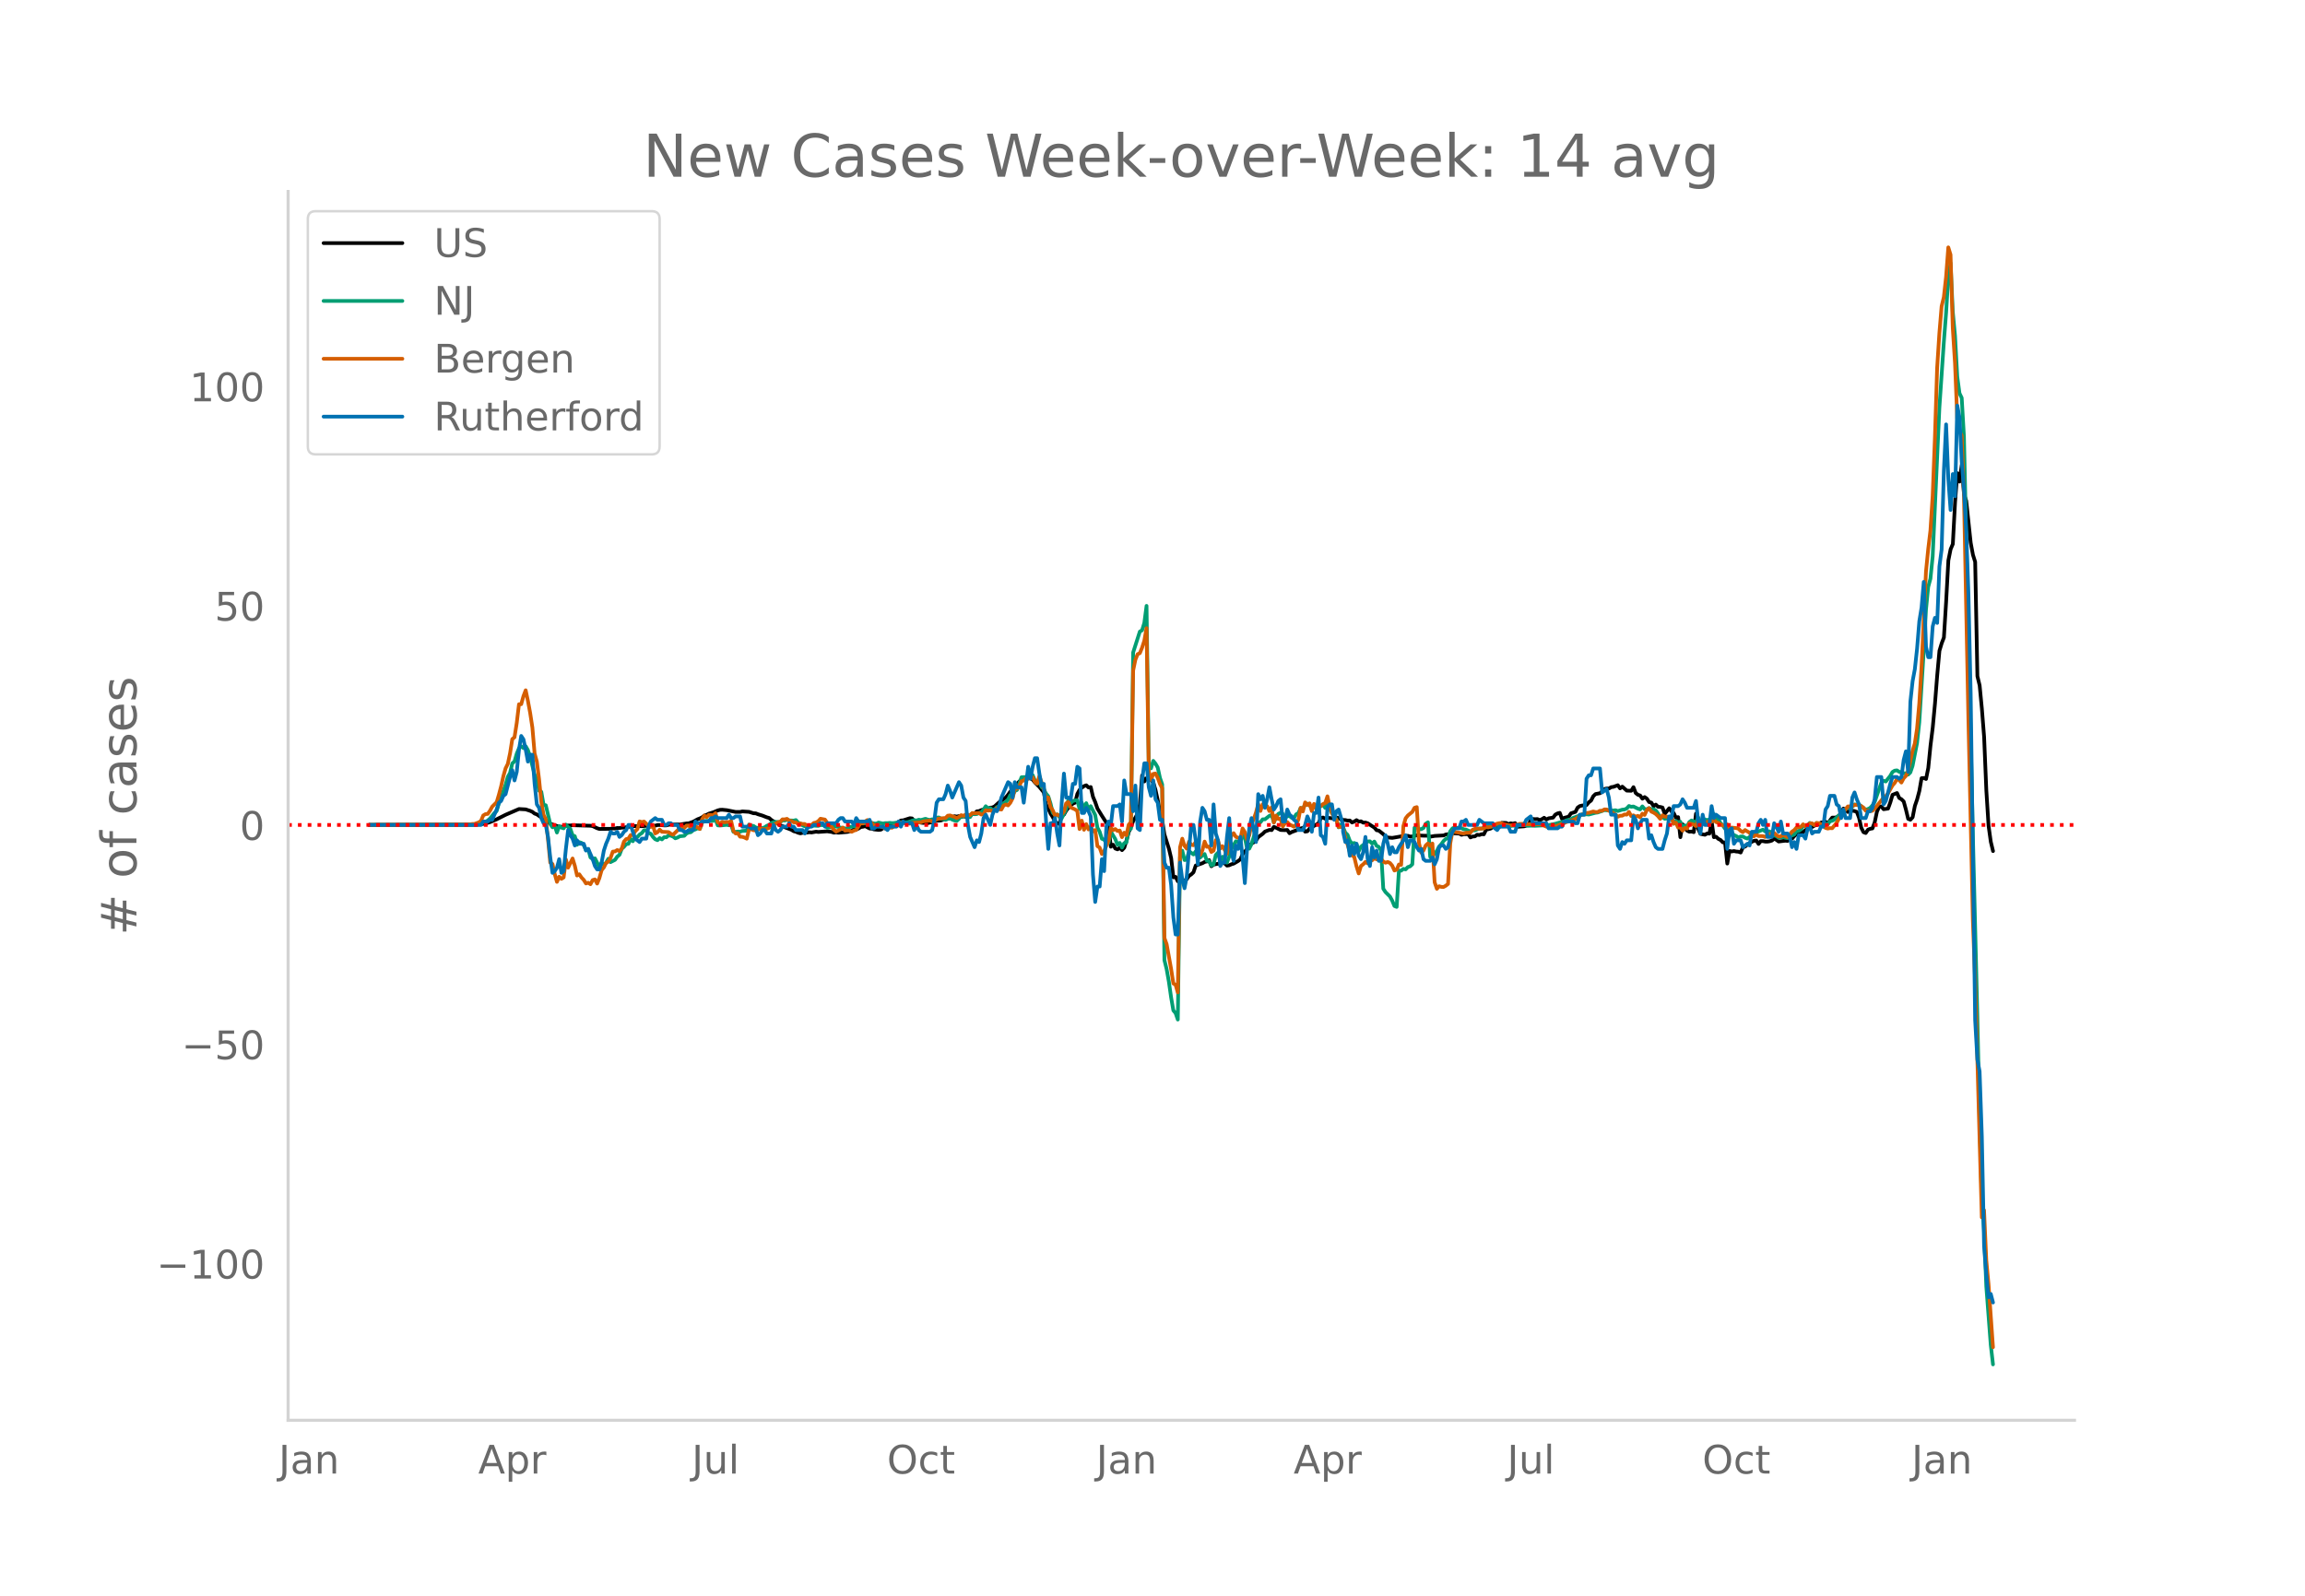 <svg height="864" viewBox="0 0 936 648" width="1248" xmlns="http://www.w3.org/2000/svg" xmlns:xlink="http://www.w3.org/1999/xlink"><defs><style>*{stroke-linecap:butt;stroke-linejoin:round}</style></defs><g id="figure_1"><path d="M0 648h936V0H0z" style="fill:#fff" id="patch_1"/><g id="axes_1"><path d="M117 576.72h725.4V77.76H117z" style="fill:none" id="patch_2"/><path clip-path="url(#p4c937e3f15)" d="m149.973 334.982 42.633-.116 2.721-.155 1.814-.332 1.815-.522 2.72-1.167 3.63-1.831 5.442-2.348 2.721.156 1.814.592.907.41.907.694.907.328 5.443 3.802 2.721.92.907.236.907.11.908-.158.907-.364 1.814-.032.907-.108 7.257.213.907.157 1.814.86.907.28 4.535-.058.908-.145.907.028.907-.211.907.014.907-.154.907-.025 3.628-.603 3.629.046 1.814-.164.907.054.907-.124 1.814.013.907-.256.907-.02 1.815.155.907-.003 1.814-.465.907.153 1.814-.062.907.035 2.722-.446.907-.046 1.814-.652 1.814-1.016.907-.328.907-.447.907-.694.907-.29.907-.488 1.815-.557 1.814-.764.907-.244.907-.04 1.814.176 3.629.726 1.814-.013.907-.203 2.721.174 1.814.578.907.03.907.37 1.815.546 1.814.716.907.248.907.818 1.814 1.11.907.459.907.653.907.277.907.452 1.815.695.907.358.907.56.907.223.907.409.907.229.907-.223 1.814-.092.907-.136.908.093 1.814-.318.907.113 3.628-.259 1.814.258.907.29.908-.124.907.15 3.628-.314 1.814-.51.907-.581.907.062.907-.342.908-.62.907-.13.907-.246 1.814.979.907.055.907.307 1.814.186.907-.088.907-.606.908-.21.907-.729.907-.25.907.163 1.814-.446.907-1.139.907-.515.907-.054 2.722-.871.907.093.907 1.136 1.814.364.907.234.907.09.907-.092.907.203.907-.27.907-.039 1.815-.727.907.012.907-.115.907-.34 1.814-.327 1.814-.546.907-.484.907.153.908-.206.907.295.907-.272.907.255.907.007.907-.367.907-.85.907-.082.907-.915.907-.088.907-.419.908-.254 1.814-.294.907-.441.907-.076.907-.458 1.814-1.656 2.721-1.993.908-1.056.907-1.3.907-.665.907-1.037.907-1.322.907-1.065 1.814-1.32 1.814-.273.907.264.908.605.907 1.117 1.814 1.821 1.814 2.233.907 4.916.907 1.616.907 2.079.907 1.412.907 1.864.907.601.908.342.907-3.523.907-.316.907-1.605.907-1.17.907-.923.907-.747.907-.396.907-3.567.907-1.634.907-.866.908-.658.907-.323.907.889.907-.176.907 3.964.907 2.126.907 2.634 1.814 2.959 1.814 2.814.908 2.004.907 7.73.907-.82.907 1.555.907.344.907-.618.907.927.907-.97.907-2.932.907-3.426.907-2.093.908-2.41.907-1.377.907-1.709.907-3.624.907-11.776.907 2.429.907-1.331.907.504.907.171.907 1.08.907 3.035.908 4.157.907 4.825.907 3.407.907 5.737 1.814 5.732.907 3.813.907 7.823.907-.21.907 1.819.907-1.588.908 1.212.907.12.907-.64.907-1.317.907-.605.907-.865.907-2.732 2.721-.946.907-.51.908-.21.907-.54.907 2.494.907-.676 1.814-.342.907.113.907-.536.907.296.907.89.907-.136.908-.418.907-.26 1.814-1.062.907-.694.907-2.057 2.721-3.162.907-1.17.907-.514.908-.745.907-1.354 1.814-1.35.907-.9 1.814-.692.907.087.907-1.304.907.354 1.815.908 1.814.07.907-.085.907 1.34.907-.5 2.721-1.01.907-.425.907-.273.908 1.56.907-.153.907-1.139 3.628-2.118.907-2.07.907-.265.907.493.907-.388 2.722.298.907-.321.907.096.907.613.907.208.907.035.907.219.907-.033.907.802.907-.382.908-.567.907.575.907-.104.907.555.907-.043.907.292 2.721 1.75.907 1.069.907.156 1.815 1.443.907.95.907.4 1.814.153 1.814-.302 2.721-.497.908.094.907-.137.907.298.907-.02.907-.37.907-.086 2.721.132 1.814.022.908.386 1.814-.316 3.628-.203.907-.38 1.814-.221.907-.287 2.722.144.907.495.907-.229 1.814-.027.907 1.32.907-.373.907-.05.907-.679.908.13.907-.357.907.07.907-1.853 1.814-.463.907-.612 1.814.069.907-.181.907-1.624 1.815.04.907.512.907-.36.907.163.907-.24.907 1.495 2.721-.186 1.815-.523.907-2.088.907-.372.907.081.907-.06.907.452.907-.405.907-.567.907.707.907-.49 1.815-.277.907-1.205.907-.502.907-.228.907 2.46.907-.442 1.814-.47.907-1.347 1.814-.592.908-1.753.907-.618.907-.208 1.814-.206.907-1.116.907-.672.907-1.783.907-.881 1.814-.349.907-.747.908-.945.907-.219.907.031.907-.575.907-.127 1.814-.658.907 1.276.907-.7 1.814 1.614 1.815.066.907-1.462.907 2.376.907.711.907.296.907 1.297.907-.665.907.637.907 1.39.907.228.908 1.43.907-.63.907.881.907.071.907.24.907 2.579 1.814-2.282.907 1.283.907.645.907 1.891.908-.213.907 8.143.907-5.232 1.814 2.568.907.445.907-.078.907.25.907-7.513.907 6.143.907 2.096 1.815.332.907-.522.907.072.907-4.905.907 6.342.907-.159.907.849.907.456.907.948.907.033.908 8.585.907-5.11.907.194.907-.156.907.188.907.063.907.34.907-2.124.907-.309.907-.78 1.815-1.175.907-.376.907-.113.907 1.381.907-1.147.907.016.907.185.907.005.907-.139.907-.29.907-.793.908.51.907.673 2.72-.33.908.086.907-1.261.907.358.907-1.06.907-.8.907-.613 1.815-.234 1.814-1.476.907-.396.907-.153.907-.554 1.814-.562.907-.712.907-.089.908-.244.907.88.907-1.4.907-1.159.907.01.907-.122.907-.697.907-.969.907-1.89.907.494.907.886.908-.177.907-.325.907.145.907.337.907 2.362.907 4.098.907 1.777.907.346.907-1.366.907-.35.907-.16.907-2.41.908-4.32.907-2.085.907-.11.907 1.13 1.814-.257.907-2.49.907-3.098 1.814-.728.907 2.014.908.53.907.899.907 3.296.907 3.753.907.348.907-.989.907-4.608.907-2.632.907-3.438.907-5.198.907-.083.908.414.907-4.475.907-9.117.907-7.302.907-9.658.907-11.513.907-9.99.907-3.033.907-2.356.907-14.551.907-16.768.908-4.52.907-2.142.907-17.037.907-11.732.907 3.427.907-6.76.907 11.908.907 2.681 1.814 17.02.907 4.874.908 2.887.907 46.412.907 3.75.907 9.438.907 11.438.907 21.773.907 14.381.907 6.472.907 3.767h0" style="fill:none;stroke:#000;stroke-linecap:round;stroke-width:1.5" id="line2d_1"/><path clip-path="url(#p4c937e3f15)" d="m149.973 334.982 41.726-.102 1.814-.135 1.814-.34.907-.432.907-.197.908-.595.907-.792 1.814-2.266.907-.803.907-3.096 2.721-7.542.907-3.219.907-1.634.907-3.84.908-.8.907-3.175.907-2.17.907-.808.907.74.907-.754.907 1.584.907 2.737 1.814 7.244.907 1.956.908 4.542.907.451.907 5.224.907.235 1.814 7.601.907 1.342.907-.624.907 2.757.907-2.592.907.598.908.285.907-1.49.907.98.907.722.907 2.617.907.366.907 3.484.907-1.062.907.272.907.96.907 1.999.908-.451.907 3.413.907.688.907-.321 1.814 3.558.907-1.78.907.877.907-.845.907-1.626.907 1.36 1.815-.916.907-1.313.907-.745.907-2.406.907-.82.907-1.095.907-.14.907-1.983.907.938.907-1.753.908.06.907-1.024.907-.573.907-1.183.907.016.907 1.084.907.317.907 1.303.907.937.907.385.907-.848.908.532.907-.898.907.037.907-.787.907.152.907.344.907.71.907-.313.907-.507 1.814-.196.908-.944.907-.379.907-.148.907-.857.907-.274.907-.464.907.21.907-2.501.907-.655 1.814-.09.908.103.907-.075.907-.538.907 2.38.907.062 1.814-.19.907-.098.907.178.907-.158.907 2.798.908.038.907-.127.907.044.907-.283 1.814-.122.907-2.464.907.438.907.1.907.617.907.233 1.815.026.907-.312.907-.625.907-.3.907-.811.907-.364.907-.092 1.814.11.907-.773.907.109.908-.267.907.202 1.814.09.907-.216.907 1.057.907.36.907.735.907.394.907.146.907-.033.908-.459 2.72.165.908-.342 1.814.036.907 1.04.907-.072.907-.361.907-.16 1.815.283.907.282 1.814.311.907.129.907-.679 1.814-.302.907-.29.907-.898.908-.531.907.394.907.165.907-.1.907.034.907-.15.907.231.907.062.907-.435 1.814.4.908-.188.907.015.907-.106.907.112.907-.052 1.814-.302 1.814-.057.907.073.907-.052.908-.236.907-.37.907-.237.907.185.907-.343.907.136 1.814-.521.907.326.907.152.907-.262.908.311.907-.987.907-.092.907.533.907.172.907.3.907-.472.907-.186.907.54.907.354.907.182.908-.854.907-1.104.907.248.907-.416.907.706.907-.157.907-1.516.907.389.907-.095.907-.43.907-.3.908-1.025.907-1.412.907.882.907-.128.907.817.907-.253.907-.977.907-.317.907.072.907-1.237.907-.596.908-.954.907-1.854.907.026.907-1.636.907-.436 1.814-5.168 1.814-.116 1.814-.708.908-.063.907 2.181.907 1.204.907-.963.907 2.44.907.885.907 1.774.907 1.099.907 2.89.907 3.802.907.79.907-.117.908 1.067.907.53 1.814-3.645.907-3.955.907 1.417.907-.89.907-.222.907-.052.907 3.556.907-2.554.908 2.502.907-2.329.907 2.637.907-1.424 1.814 3.591.907 5.115.907 1.676.907 2.864.907.334.907 1.507.908-.175.907-4.55 1.814 2.989.907 2.38.907-.807.907 1.903.907-1.8.907-.28.907-5.1.907-.471.908-71.581 2.72-8.494.908-.51.907-2.996.907-6.92.907 64.925.907 1.048.907-3.032.907 1.116.908 1.571.907 4.188.907 2.665.907 71.376.907 3.675.907 5.118.907 6.34.907 5.279.907 1.075.907 2.636.907-65.952.908-2.617.907 3.803.907-.122.907-3.497 1.814 1.34.907-1.226.907 2.388.907.086.907-.84.907-.584.908 2.74.907.132.907 1.782.907-.398.907-3.85.907-.959.907 3.269.907-1.606.907 1.69.907.7.907-2.41.908-3.205 1.814-3.079 1.814.424.907-3.17.907 1.293.907 4.368.907.098.907-1.89.907-2.879.908-3.613.907-2.226.907-.108.907-1.194.907.003 1.814-1.405.907-.383.907 3 .907-1.88.907-1.54.908-.46.907.436.907 1.593.907-.617.907-.11.907.773.907.051.907-1.49.907-.496.907-2.084.907.289.908-1.667.907-.357.907.43.907 1.645.907-.986.907.555.907-.683.907.065.907-.687.907 1.383.907-1.441 1.815 3.593.907.906.907 1.602.907 3.219.907-1.13.907 1.071.907 2.21.907.864.907 2.408.907 1.181.907-.246.908.358.907 2.977.907-1.802 1.814-1.447.907-.712.907-.066.907.947.907-.842.907 1.734.907.42.908 1.491.907 15.517.907 1.37 1.814 1.802.907 1.669.907 2.173.907.37.907-14.727.907.008.907-.725.908.205.907-.941.907-.287.907-.854.907-14.834.907-.39.907.973.907-.002.907-.477.907-1.704.907-.61.908 14.025.907-1.724.907.658.907-1.38.907-1.746.907-.961.907-1.277.907-.838.907-.267.907-2.856.907-1.172.908-.37.907.17.907-.02.907.144.907.451.907.115 1.814.785.907-.532.907.1 1.815-.789.907.058.907-.327.907-.526 2.721.008 1.814-.725 1.814.037.908.206 1.814.182.907.079.907-.106.907.039 2.721-.356 1.814.114.908.246.907-.072 1.814.053 5.442-.272 1.815-.368.907-.176 1.814-.533 1.814-.435.907-.409 1.814-.488.907-.521 3.629-1.363.907.005.907-.115.907.105 2.721-.712.907-.119 1.814-.64.908-.321.907.074.907-.127.907.27 1.814-.17.907.324 1.814-.554.907-.082.907-.413.908-1.008.907.325.907-.123 1.814.885.907.317.907-1.245.907 1.093.907.093.907-.483.907.401.908.029.907.51.907 1.212.907 1.789.907-.423.907.8.907-.112.907-.257.907-.458.907 2.797.907-1.031.908.447.907-.176.907 2.592.907-1.116.907.522.907-1.83.907-.673 1.814.798.907-2.024.907 1.996.908-.373.907-.812.907.265.907-.284.907.523.907-2.723.907 1.632.907.536.907 1.528.907.91.907 1.334.908.083.907 2.81.907-1.246.907.964.907.391.907.614.907-.404.907-.013.907.525.907.317.907-.636 1.815-.882.907-1.115.907-.246 1.814-.743.907.719.907-.11.907.11.907 1.261.907.393.908.235.907.709 1.814-.314.907.294.907.126.907-.67 1.814-.76.907-1.323.907-.123.908-.668.907-1.382.907-.093.907-.21.907-.929 1.814.767.907-.695 1.814.465.907-.02.908-.225.907.255.907-1.197.907-.208.907-.497 1.814-1.668.907-.432.907-1.59 1.814-1.042 1.815-.487.907-.934.907.115.907-.085 1.814 1.397.907.727.907-.27.907-.48.907-.96.907-1.377 2.722-7.863.907-.812.907.29 1.814-2.274.907-1.568.907-.56.907-.114.907.585.908.235.907.356.907.008.907.551.907-.894.907-2.687 1.814-9.261.907-8.375 1.814-29.06.908-16.693.907-9.265.907-3.361.907-9.014 2.721-60.347 1.814-26.716.907-11.738.907-14.729.908-5.579.907 19.781.907 9.75.907 16.512.907 6.806.907 1.897.907 15.677 3.628 162.008 1.815 73.552.907 41.06.907 33.192.907 12.443.907 22.864 1.814 23.714.907 7.945h0" style="fill:none;stroke:#009e73;stroke-linecap:round;stroke-width:1.5" id="line2d_2"/><path clip-path="url(#p4c937e3f15)" d="m149.973 334.982 38.098-.096 2.72-.095.908-.191h.907l1.814-.67.907-.6.907-2.197.907-.546.908-.082.907-1.269.907-1.665 1.814-1.815.907-3.03.907-3.425.907-4.08.907-3.221.907-1.815.907-4.286.907-5.759.908-.764.907-5.827.907-7.575.907-.027.907-3.262.907-2.388.907 4.272.907 4.9.907 5.95.907 10.549.907 3.289.908 7.205.907 9.171.907 5.268.907 1.72.907 8.174.907 9.485.907.573.907 4.067.907 3.18.907-2.074.907.846.908-.573.907-7.302.907 3.33 1.814-3.725.907 2.947.907 3.972.907-.505.907 1.324.907.955.907 1.447.908-.273.907.586.907-1.678.907-.273.907 1.692.907-2.224.907-3.208.907-1.132.907-1.829.907-.546.907-1.487.908-2.552.907-.082.907-.56.907.423.907-.982.907-2.866.907-1.024.907-.177.907-1.46.907.04.907-1.555.908-.887.907-3.126.907.273.907-.232 1.814 1.788.907.423.907-.628.907 3.248.907-.477.907-1.051.908.846 2.72.15.908.683.907.354 1.814-1.747.907-.968.907-.67.907.683.908-.982.907-.055.907 1.01.907-.573.907-.014.907.341.907.683.907-3.985.907-1.502.907.696.907-.982 1.815.164.907-.833.907 3.753.907.45.907-.71.907.233.907-.164.907.082.907-.45.907 3.944.908 1.105.907-.11.907 1.42.907.055.907.286.907.464.907-3.807.907.013.907.355.907.096 1.815-.737 1.814.273.907-.205.907-.368.907-.983.907-.136 1.814-1.201.907-.191.907-.97.907.014.908-.218.907.778.907.082.907.573.907.027.907.655.907-.245.907.232h.907l.907.832.907-.082.908-.327.907-.847.907-.177.907-.532.907-1.01 1.814.341.907 1.31 1.814 1.706.907 1.106.908.764 1.814-.928.907-.724.907 1.283.907-.095.907.068.907.464.907-.478.907-.259 1.815-2.825.907.205.907-.833.907-.56.907.738.907.491.907 1.024.907-.055.907.068.907.396.907.218.908.628 1.814-.478.907.096.907-.805.907.054.907-.204.907-1.188.907.123.907.246 1.815.123.907-.3 2.72-.205.908-.082.907-.355 2.721-.341.907.423.908-.287.907-.587.907-.313 1.814-.205.907-.055.907-.941.907-.11 1.814.615.907.45.908-.464.907-.71.907.287.907-.532 1.814.232.907-.846.907.054 1.814-.054.907.614.908-.137.907-1.624.907.164.907-.11.907.397.907-.41.907-.9.907.463.907.123.907-1.665.907-.41.908.397.907-1.079.907-1.76.907-3.712.907-.246.907-.969.907-2.06.907-.273.907-.847.907.178.907-.9.908.204.907 1.979.907.655.907-3.044 1.814 5.077.907 4.49.907-.928.907 3.903.907 1.31.907 2.13.907-.41.908.56.907-.683.907-1.064.907-3.358.907-.56.907 2.212 1.814.805.907.682.907 7.315.907-3.412.908 3.699.907-2.293.907 2.156.907-1.119.907 1.925.907-.56.907 6.537.907.587.907 2.607.907-1.106 1.815-4.463.907-5.104.907.97.907-.437.907.791.907-.177.907 2.688.907-1.815.907 1.024.907-4.272.907-1.023.908-61.59.907-4.381.907-2.238.907-.437.907-2.211.907-2.839.907-5.09.907 58.11.907 3.521.907-2.457.907-.15.908 1.76.907 2.485.907 1.706.907 60.812.907 2.552 1.814 10.044.907 5.896.907.532.907 3.125.907-58.942.908-3.508.907 2.92.907 1.147.907-2.825.907 1.242.907.191.907-1.337.907 3.944.907 1.31.907-1.842.907-3.576.908 2.143.907-.137.907 2.225.907-.546.907-4.272.907.219.907 3.234.907-1.01 1.814 3.139.907-4.75.908-2.633.907-1.01.907 1.487.907.355.907.532.907-4.298.907 1.474.907 3.07.907-1.733.907-4.667.907-1.993.908-2.634.907-3.412.907 2.784.907-2.715.907.928.907-.178.907 2.02.907-1.529.907 6.196.907-2.852.907 1.378.908-.095.907 3.125.907-1.324.907-.436.907 1.01.907.368.907.505.907-.914.907-2.048.907-4.694.907 1.446.908-3.67.907 1.077.907-.682.907 3.125.907-2.907.907 1.816.907-1.665.907.791.907-.846.907-.437.907-2.743.907 4.19.908 2.511.907 1.979.907.832.907 2.934.907-.04.907.204.907 4.463.907 2.484.907 3.002.907 1.378.907.683.908 3.766.907 2.935.907-2.99.907-.722.907-.956.907.56.907-1.297.907.069.907-.888.907.505.907-.573.908.396.907 1.064.907.478.907-.3.907.41.907 1.077.907 1.98.907-.342.907-2.102.907.164.907-15.776.908-3.139.907-1.146 1.814-1.474.907-1.651.907-.287.907 14.657.907 3.835.907-.887.907-2.034.907-.818.908 1.05.907-1.01.907 15.736.907 2.647.907-1.037.907.26.907.04.907-.518.907-.723.907-16.5.907-4.981.908.368 3.628.628.907-.287 1.814-.04.907-1.147.907-.41.907-.177.908.137 1.814-.123.907-.587.907.164 1.814-.505.907-.682.907-.355.907-.178.907.041.908.382 1.814.396.907.123 1.814-.314.907.096.907-.437 1.814-.041.907.191 2.722-.04.907-.07.907.124.907-.096.907.205 1.814.86.907.054.907.178.908-.273.907-.028 3.628-1.405.907-.41 1.814-.505 1.814-.71.908-.6.907-.764.907-.519.907-.095.907-.505.907-.041 1.814-.546.907.218.907.014.907-.532.907.04.908-.586.907.027.907.546.907.355 1.814 1.174.907.887.907-.41.907-.04.907-.506.907.096.908-1.105.907 1.664.907-.272.907.532.907-.328.907.642.907-1.529.907.519.907-1.98.907-.777.907 1.392.908.396.907.573.907.86.907 1.119.907-1.433.907.518.907-.027.907.683.907-.806.907 3.057.907-.491.908 2.006.907-.013.907 1.296.907-1.092.907.287.907-2.17 1.814.491.907.628.907-2.102.907 1.038h.908l.907-.492.907-.054.907-.41.907.287.907-.956.907 1.051.907.328.907.628 1.814.75.908-.737.907 2.334.907-1.05 1.814.19.907.219.907.914.907.532.907-.86 1.814 1.106.908 1.337.907.082.907-.737.907.655 1.814.028.907.34.907-.695.907-.519.907.191.907-.655.908.86.907.628.907-.028.907-.832.907.723.907.396 1.814-2.21.907-.629.907-1.037 1.815-.3.907-1.037.907.832.907-.136.907-1.065h.907l.907.71.907-.9.907.108.907.437 1.815 1.474.907.273.907-.178.907.041 1.814-2.183.907-1.638 1.814-2.538.907-1.351.907-1.133 1.815-.096.907-.56 1.814.11.907.396.907.641.907 1.242.907-.109.907.246.907-.096.907-.846 3.629-4.476.907-.614.907-1.147 1.814-3.22.907-1.024.907-1.529.907.369.908 1.01.907-1.72.907-.955.907-1.952 1.814-8.256.907-2.989.907-5.991.907-10.236.907-14.616 1.815-38.949.907-9.13.907-7.602.907-14.043.907-23.541.907-28.427.907-14.098.907-10.877.907-3.725.907-8.216.907-11.996.908 2.989.907 29.778.907 14.289.907 22.231.907 5.363.907 1.747.907 23.91 1.814 91.123 1.814 81.829.908 24.074 2.72 96.568.908-2.935.907 20.321.907 9.703 1.814 25.63h0" style="fill:none;stroke:#d55e00;stroke-linecap:round;stroke-width:1.5" id="line2d_3"/><path clip-path="url(#p4c937e3f15)" d="M149.973 334.982h45.354l.907-1.39h1.815l.907-.696h.907l1.814-4.17.907-2.78.907-.695.907-2.086.907-.695 1.814-6.95.907-2.78.908 4.17.907-3.476.907-9.036.907-5.56.907 1.39.907 4.17.907 4.866.907-2.78h.907l.907 11.816.907 8.34.908 1.39.907 4.171.907 2.086.907.695.907 4.865.907 8.341.907 6.256.907-.695.907-1.39.907-3.476.907 5.56.908-.694.907-9.036.907-7.646.907 2.085.907 1.39.907 2.78.907-2.085.907 1.39h1.814l.907 2.78.908-.694 1.814 4.17.907 2.78.907 1.39h.907l.907-2.78.907-4.865.907-2.78.907-2.086.907-2.78.908.695h.907l.907-.695.907 2.085.907-.695.907-1.39.907-.695.907-2.085h.907l1.814 5.56 1.815 1.39.907-1.39h1.814l.907-4.865.907-2.086 1.814-1.39.907.695h1.815l.907 2.086h.907l.907-.695h.907l.907.695h1.814l.907 2.085h.907l.907.695h.908l.907-.695h1.814l.907-3.476.907.696h.907l.907-.696h2.721l.908-1.39h.907l.907-.695.907.695h3.628l.907-1.39.907 1.39h.907l.908-.695h1.814l.907 4.17h2.721l.907.696h1.814l.907 2.78.908-.695.907-1.39h.907l.907 1.39h1.814l.907-3.475.907 2.085.907.695.907-.695.907-1.39h1.815l.907-1.39.907 1.39h.907l.907 1.39h2.721l.907 1.39.907-2.085.907-.695h.908l.907-.695h1.814l.907-.695h.907l.907 1.39.907-1.39h3.629l.907-1.39.907-.696h.907l.907 1.39h2.721l.907 1.39.907-2.78.907 1.39h3.629l.907-.695.907 3.476h.907l.907-.695h2.721l1.815 1.39.907-1.39h2.721l.907-2.086.907 2.086.907-2.086.907.696h2.722l.907 2.78.907-2.085.907 2.085.907.695h3.628l.907-.695.908-4.17.907-6.951.907-1.39h1.814l.907-2.086.907-3.475.907 2.085.907 2.78 2.722-6.255.907 1.39.907 4.865.907 1.39.907 9.732.907 4.865 1.814 4.17.907-2.78.907.695.907-3.475.908-6.256.907-1.39 1.814 4.17.907-4.17.907-2.085.907.695.907-2.085.907-3.476 2.722-6.255.907.695.907 5.56.907-6.255.907 2.085h1.814l.907 6.256 1.814-14.597.907 4.866.908-4.866.907-3.475h.907l.907 6.255.907 4.866.907-.695.907 15.291.907 11.122.907-10.426h.907l.907-2.086.907 6.256.908 4.866.907-17.377.907-11.817.907 9.731h.907l.907.695.907-6.255h.907l.907-6.951.907.695.907 18.072h.908l.907-2.085.907 1.39.907 2.085.907 23.633.907 11.121.907-6.256h.907l.907-11.12.907 4.865.907-18.072.908-2.086.907 1.39.907-7.645h1.814l.907-.695.907 6.95.907-16.681.907 5.56h1.814l.908 6.951.907-10.426.907 17.377.907.695.907-20.157.907-6.951h.907l.907 9.731.907 3.475.907-6.255.907 7.645.908 1.39.907 6.951h.907l.907 17.377.907 2.086h.907l.907 6.95.907 13.207.907 6.95h.907l.907-29.193.908 6.951.907 3.475.907-4.865 1.814-20.852h.907l.907 6.255.907 9.731.907-17.377.907-5.56.907 1.39.908 3.475h.907l.907 10.427.907-16.682.907 11.816.907 2.78.907 10.426.907-1.39h.907l.907-10.426.907-7.646.908 13.902.907 3.475.907-6.255.907 1.39.907-4.866.907 8.341.907 10.426.907-13.901.907-8.341.907-4.17 1.815 9.73.907-19.462.907 2.085.907-1.39.907 4.866.907-3.476.907-4.865.907 4.865.907 4.171.907-1.39.907-2.085.908-.696.907 9.036h.907l.907-4.865.907 2.085.907.695.907 1.39.907.695.907 3.476h1.814l.908-2.085.907-3.476.907 2.085.907 4.171.907-7.646h.907l.907-6.256.907 15.292.907.695.907 2.78.907-14.596.907-1.39h.908l.907 6.255.907-3.475.907-.695 1.814 6.256v2.78l.907 4.17.907-.695.907 6.256.907-4.17.907 3.475.908-4.17.907 4.865.907 1.39.907-2.78.907-6.256.907 9.036.907 2.78.907-7.645.907 4.17.907-2.78.907 4.17h.908l.907-6.95.907-3.476.907 3.475.907 4.171.907-2.78.907 2.085h.907l.907-2.085 1.814-2.78.908-2.086.907 4.866.907-2.78h.907l.907.694.907 2.086.907 1.39.907-.695.907 4.17.907.695h1.815l.907-1.39.907 2.78.907-2.085.907-4.865.907-.695h.907l.907 1.39.907-.695.907-4.17.907-2.086.908-1.39h1.814l.907-2.78h.907l.907-.696.907 2.086h3.628l.908-2.086 1.814 1.39h3.628l.907 2.086.907.695.907-1.39h3.629l.907 2.085h1.814l.907-2.78h2.721l.907-2.086 1.815-1.39.907 2.78h5.442l.907 2.086h3.629l.907-.695h.907l.907-2.086h3.628l.907.696h.908l.907-3.476h1.814l.907-14.596.907-1.39h.907l.907-2.78h2.721l.907 9.73 1.815-1.39.907 3.475.907 6.951h1.814l.907 12.512.907 1.39.907-2.78.907.694.907-1.39h1.815l.907-9.73.907 1.39.907 3.475.907-2.085.907-1.39h1.814l.907 7.645.907-1.39.908 2.78.907 2.086.907.695h1.814l.907-3.476.907-2.78.907-6.95.907.694.907-4.865h1.815l.907-.695.907-2.086.907 1.39.907 2.086h2.721l.907-2.78.907 8.34.907 4.866.908-7.646.907 4.17h1.814l.907-7.645.907 4.865.907-1.39 1.814 1.39h1.814l.908 12.512.907-7.646.907-.695.907 6.255.907-1.39h1.814l.907 2.78 1.814-1.39.907.696.908-5.561h1.814l.907-3.475.907-1.39.907 2.085.907-2.086.907 6.951h1.814l.907-5.56.908 1.39.907 2.085.907-4.17.907 4.865h1.814l.907 1.39.907 4.17.907-2.085.907 2.78.907-5.56h1.815l.907 1.39.907-4.17.907-.695.907 2.78.907-.695h1.814l.907-2.085h.907l.908-6.951.907-1.39.907-4.17h1.814l.907 3.475.907.695.907 4.865.907-3.475.907 3.475h1.815l.907-8.34.907-2.086.907 2.78.907 2.086.907 5.56h1.814l.907-2.78h.907l.907-1.39.907-3.476.908-9.036h1.814l.907 11.122.907-1.39 1.814-6.951.907-2.78h1.814l.907.695.908-.696.907-6.95.907-3.476.907 8.341.907-28.498.907-8.34.907-4.866.907-8.341.907-11.122.907-5.56.907-10.426.908 26.413.907 4.17h.907l.907-12.511.907-3.476.907 2.086.907-22.938.907-6.95.907-31.974.907-18.767.907 22.242.908 12.511.907-14.596.907 9.036.907-36.84.907 4.866.907 18.072.907 11.122.907 16.681.907 25.718.907 40.315 1.815 132.76.907 15.986.907 4.866.907 26.413.907 44.485.907 11.816.907 9.036.907-1.39.907 3.475h0" style="fill:none;stroke:#0072b2;stroke-linecap:round;stroke-width:1.5" id="line2d_4"/><path clip-path="url(#p4c937e3f15)" d="M117 334.982h725.4" style="fill:none;stroke:red;stroke-dasharray:1.5,2.475;stroke-dashoffset:0;stroke-width:1.5" id="line2d_5"/><path d="M117 576.72V77.76" style="fill:none;stroke:#d3d3d3;stroke-linecap:square;stroke-linejoin:miter;stroke-width:1.25" id="patch_3"/><path d="M117 576.72h725.4" style="fill:none;stroke:#d3d3d3;stroke-linecap:square;stroke-linejoin:miter;stroke-width:1.25" id="patch_4"/><g id="matplotlib.axis_1"><g id="xtick_1"><g style="fill:#696969" transform="matrix(.16 0 0 -.16 113.149 598.378)" id="text_1"><defs><path d="M9.813 72.906h9.859V5.078q0-13.187-5-19.14-5-5.954-16.094-5.954h-3.75v8.297h3.078q6.531 0 9.219 3.672Q9.813-4.39 9.813 5.078z" id="DejaVuSans-74"/><path d="M34.281 27.484q-10.89 0-15.093-2.484-4.204-2.484-4.204-8.5 0-4.781 3.157-7.594 3.156-2.797 8.562-2.797 7.485 0 12 5.297 4.516 5.297 4.516 14.078v2zm17.922 3.72V0H43.22v8.297Q40.14 3.328 35.547.953q-4.594-2.375-11.234-2.375-8.391 0-13.36 4.719Q6 8.016 6 15.922q0 9.219 6.172 13.906 6.187 4.688 18.437 4.688h12.61v.89q0 6.203-4.078 9.594-4.078 3.39-11.453 3.39-4.688 0-9.141-1.124-4.438-1.125-8.531-3.375v8.312q4.921 1.906 9.562 2.844 4.64.953 9.031.953 11.875 0 17.735-6.156 5.86-6.14 5.86-18.64z" id="DejaVuSans-97"/><path d="M54.89 33.016V0h-8.984v32.719q0 7.765-3.031 11.61-3.031 3.858-9.078 3.858-7.281 0-11.484-4.64-4.204-4.625-4.204-12.64V0H9.08v54.688h9.03v-8.5q3.235 4.937 7.594 7.374Q30.078 56 35.797 56q9.422 0 14.25-5.828 4.844-5.828 4.844-17.156z" id="DejaVuSans-110"/></defs><use xlink:href="#DejaVuSans-74"/><use x="29.492" xlink:href="#DejaVuSans-97"/><use x="90.771" xlink:href="#DejaVuSans-110"/></g></g><g id="xtick_2"><g style="fill:#696969" transform="matrix(.16 0 0 -.16 194.186 598.378)" id="text_2"><defs><path d="M34.188 63.188 20.797 26.906h26.812zm-5.579 9.718h11.188L67.578 0h-10.25l-6.64 18.703h-32.86L11.188 0H.78z" id="DejaVuSans-65"/><path d="M18.11 8.203v-29H9.077v75.484h9.031v-8.296q2.844 4.875 7.157 7.234Q29.594 56 35.594 56q9.968 0 16.187-7.906 6.235-7.907 6.235-20.797T51.78 6.484q-6.218-7.906-16.187-7.906-6 0-10.328 2.375-4.313 2.375-7.157 7.25zm30.578 19.094q0 9.906-4.079 15.547-4.078 5.64-11.203 5.64-7.14 0-11.218-5.64-4.079-5.64-4.079-15.547 0-9.906 4.078-15.547 4.079-5.64 11.22-5.64 7.124 0 11.202 5.64t4.078 15.547z" id="DejaVuSans-112"/><path d="M41.11 46.297q-1.516.875-3.297 1.281Q36.03 48 33.89 48q-7.625 0-11.703-4.953-4.079-4.953-4.079-14.234V0H9.08v54.688h9.03v-8.5q2.844 4.984 7.375 7.39Q30.031 56 36.531 56q.922 0 2.047-.125 1.125-.11 2.484-.36z" id="DejaVuSans-114"/></defs><use xlink:href="#DejaVuSans-65"/><use x="68.408" xlink:href="#DejaVuSans-112"/><use x="131.885" xlink:href="#DejaVuSans-114"/></g></g><g id="xtick_3"><g style="fill:#696969" transform="matrix(.16 0 0 -.16 280.92 598.378)" id="text_3"><defs><path d="M8.5 21.578v33.11h8.984V21.922q0-7.766 3.016-11.656 3.031-3.875 9.094-3.875 7.265 0 11.484 4.64 4.234 4.64 4.234 12.656v31h8.985V0h-8.984v8.406Q42.047 3.422 37.718 1q-4.313-2.422-10.032-2.422-9.421 0-14.312 5.86Q8.5 10.296 8.5 21.578zM31.11 56z" id="DejaVuSans-117"/><path d="M9.422 75.984h8.984V0H9.422z" id="DejaVuSans-108"/></defs><use xlink:href="#DejaVuSans-74"/><use x="29.492" xlink:href="#DejaVuSans-117"/><use x="92.871" xlink:href="#DejaVuSans-108"/></g></g><g id="xtick_4"><g style="fill:#696969" transform="matrix(.16 0 0 -.16 360.191 598.378)" id="text_4"><defs><path d="M39.406 66.219q-10.75 0-17.078-8.016-6.312-8-6.312-21.828 0-13.766 6.312-21.781 6.328-8 17.078-8 10.735 0 17.016 8 6.281 8.015 6.281 21.781 0 13.828-6.281 21.828-6.281 8.016-17.016 8.016zm0 8q15.328 0 24.5-10.281 9.188-10.282 9.188-27.563 0-17.234-9.188-27.516-9.172-10.28-24.5-10.28-15.375 0-24.593 10.25-9.204 10.265-9.204 27.546t9.204 27.563q9.218 10.28 24.593 10.28z" id="DejaVuSans-79"/><path d="M48.781 52.594v-8.407q-3.812 2.11-7.64 3.157-3.828 1.047-7.735 1.047-8.75 0-13.593-5.547-4.829-5.532-4.829-15.547 0-10.016 4.829-15.563 4.843-5.53 13.593-5.53 3.907 0 7.735 1.046 3.828 1.047 7.64 3.156V2.094Q45.016.344 40.984-.531q-4.015-.89-8.562-.89-12.36 0-19.64 7.765-7.266 7.765-7.266 20.953 0 13.375 7.343 21.031Q20.22 56 33.016 56q4.14 0 8.093-.86 3.953-.843 7.672-2.546z" id="DejaVuSans-99"/><path d="M18.313 70.219V54.688h18.5v-6.985h-18.5V18.016q0-6.688 1.828-8.594 1.828-1.906 7.453-1.906h9.218V0h-9.218q-10.407 0-14.36 3.875-3.953 3.89-3.953 14.14v29.688H2.687v6.984h6.594V70.22z" id="DejaVuSans-116"/></defs><use xlink:href="#DejaVuSans-79"/><use x="78.711" xlink:href="#DejaVuSans-99"/><use x="133.691" xlink:href="#DejaVuSans-116"/></g></g><g id="xtick_5"><g style="fill:#696969" transform="matrix(.16 0 0 -.16 445.144 598.378)" id="text_5"><use xlink:href="#DejaVuSans-74"/><use x="29.492" xlink:href="#DejaVuSans-97"/><use x="90.771" xlink:href="#DejaVuSans-110"/></g></g><g id="xtick_6"><g style="fill:#696969" transform="matrix(.16 0 0 -.16 525.274 598.378)" id="text_6"><use xlink:href="#DejaVuSans-65"/><use x="68.408" xlink:href="#DejaVuSans-112"/><use x="131.885" xlink:href="#DejaVuSans-114"/></g></g><g id="xtick_7"><g style="fill:#696969" transform="matrix(.16 0 0 -.16 612.007 598.378)" id="text_7"><use xlink:href="#DejaVuSans-74"/><use x="29.492" xlink:href="#DejaVuSans-117"/><use x="92.871" xlink:href="#DejaVuSans-108"/></g></g><g id="xtick_8"><g style="fill:#696969" transform="matrix(.16 0 0 -.16 691.28 598.378)" id="text_8"><use xlink:href="#DejaVuSans-79"/><use x="78.711" xlink:href="#DejaVuSans-99"/><use x="133.691" xlink:href="#DejaVuSans-116"/></g></g><g id="xtick_9"><g style="fill:#696969" transform="matrix(.16 0 0 -.16 776.232 598.378)" id="text_9"><use xlink:href="#DejaVuSans-74"/><use x="29.492" xlink:href="#DejaVuSans-97"/><use x="90.771" xlink:href="#DejaVuSans-110"/></g></g></g><g id="matplotlib.axis_2"><g id="ytick_1"><g style="fill:#696969" transform="matrix(.16 0 0 -.16 63.553 519.168)" id="text_10"><defs><path d="M10.594 35.5h62.593v-8.297H10.594z" id="DejaVuSans-8722"/><path d="M12.406 8.297h16.11v55.625l-17.532-3.516v8.985l17.438 3.515h9.86V8.296H54.39V0H12.406z" id="DejaVuSans-49"/><path d="M31.781 66.406q-7.61 0-11.453-7.5Q16.5 51.422 16.5 36.375q0-14.984 3.828-22.484 3.844-7.5 11.453-7.5 7.672 0 11.5 7.5 3.844 7.5 3.844 22.484 0 15.047-3.844 22.531-3.828 7.5-11.5 7.5zm0 7.813q12.266 0 18.735-9.703 6.468-9.688 6.468-28.141 0-18.406-6.468-28.11-6.47-9.687-18.735-9.687-12.25 0-18.718 9.688-6.47 9.703-6.47 28.109 0 18.453 6.47 28.14Q19.53 74.22 31.78 74.22z" id="DejaVuSans-48"/></defs><use xlink:href="#DejaVuSans-8722"/><use x="83.789" xlink:href="#DejaVuSans-49"/><use x="147.412" xlink:href="#DejaVuSans-48"/><use x="211.035" xlink:href="#DejaVuSans-48"/></g></g><g id="ytick_2"><g style="fill:#696969" transform="matrix(.16 0 0 -.16 73.733 430.114)" id="text_11"><defs><path d="M10.797 72.906h38.719v-8.312H19.828v-17.86q2.14.735 4.281 1.094 2.157.36 4.313.36 12.203 0 19.328-6.688 7.14-6.688 7.14-18.11 0-11.765-7.328-18.296-7.328-6.516-20.656-6.516-4.593 0-9.36.781-4.75.782-9.827 2.344v9.922q4.39-2.39 9.078-3.563 4.687-1.171 9.906-1.171 8.453 0 13.375 4.437 4.938 4.438 4.938 12.063 0 7.609-4.938 12.047-4.922 4.453-13.375 4.453-3.953 0-7.89-.875-3.922-.875-8.016-2.735z" id="DejaVuSans-53"/></defs><use xlink:href="#DejaVuSans-8722"/><use x="83.789" xlink:href="#DejaVuSans-53"/><use x="147.412" xlink:href="#DejaVuSans-48"/></g></g><g id="ytick_3"><use xlink:href="#DejaVuSans-48" style="fill:#696969" transform="matrix(.16 0 0 -.16 97.32 341.06)" id="text_12"/></g><g id="ytick_4"><g style="fill:#696969" transform="matrix(.16 0 0 -.16 87.14 252.006)" id="text_13"><use xlink:href="#DejaVuSans-53"/><use x="63.623" xlink:href="#DejaVuSans-48"/></g></g><g id="ytick_5"><g style="fill:#696969" transform="matrix(.16 0 0 -.16 76.96 162.952)" id="text_14"><use xlink:href="#DejaVuSans-49"/><use x="63.623" xlink:href="#DejaVuSans-48"/><use x="127.246" xlink:href="#DejaVuSans-48"/></g></g><g style="fill:#696969" transform="matrix(0 -.2 -.2 0 55.393 379.813)" id="text_15"><defs><path d="M51.125 44H36.922l-4.11-16.313h14.313zm-7.328 27.781-5.078-20.265h14.265L58.11 71.78h7.813L60.89 51.516h15.234V44h-17.14l-4-16.313h15.53V20.22H53.079L48 0h-7.813l5.032 20.219H30.906L25.875 0h-7.86l5.079 20.219H7.719v7.468h17.187L29 44H13.281v7.516h17.625l4.985 20.265z" id="DejaVuSans-35"/><path d="M30.61 48.39q-7.22 0-11.422-5.64-4.204-5.64-4.204-15.453 0-9.813 4.172-15.453 4.188-5.64 11.453-5.64 7.188 0 11.375 5.655 4.203 5.672 4.203 15.438 0 9.719-4.203 15.406-4.187 5.688-11.375 5.688zm0 7.61q11.718 0 18.406-7.625 6.703-7.61 6.703-21.078 0-13.422-6.703-21.078-6.688-7.64-18.407-7.64-11.765 0-18.437 7.64-6.656 7.656-6.656 21.078 0 13.469 6.656 21.078Q18.844 56 30.609 56z" id="DejaVuSans-111"/><path d="M37.11 75.984V68.5h-8.594q-4.828 0-6.72-1.953-1.874-1.953-1.874-7.031v-4.828h14.797v-6.985H19.922V0H10.89v47.703H2.297v6.984h8.594V58.5q0 9.125 4.25 13.297 4.25 4.187 13.468 4.187z" id="DejaVuSans-102"/><path d="M44.281 53.078v-8.5q-3.797 1.953-7.906 2.922-4.094.984-8.5.984-6.688 0-10.031-2.047-3.344-2.046-3.344-6.156 0-3.125 2.39-4.906 2.391-1.781 9.626-3.39l3.078-.688q9.562-2.047 13.593-5.781 4.032-3.735 4.032-10.422 0-7.625-6.032-12.078-6.03-4.438-16.578-4.438-4.39 0-9.156.86Q10.688.296 5.422 2v9.281q4.984-2.594 9.812-3.89 4.829-1.282 9.579-1.282 6.343 0 9.75 2.172 3.421 2.172 3.421 6.125 0 3.656-2.468 5.61-2.453 1.953-10.813 3.765l-3.125.735q-8.344 1.75-12.062 5.39-3.704 3.64-3.704 9.985 0 7.718 5.47 11.906Q16.75 56 26.811 56q4.97 0 9.36-.734 4.406-.72 8.11-2.188z" id="DejaVuSans-115"/><path d="M56.203 29.594v-4.39H14.891q.593-9.282 5.593-14.142 5-4.859 13.938-4.859 5.172 0 10.031 1.266 4.86 1.265 9.656 3.812v-8.5Q49.266.734 44.187-.344 39.11-1.422 33.892-1.422q-13.094 0-20.735 7.61-7.64 7.625-7.64 20.625 0 13.421 7.25 21.296Q20.016 56 32.328 56q11.031 0 17.453-7.11 6.422-7.093 6.422-19.296zm-8.984 2.64q-.094 7.36-4.125 11.75-4.032 4.407-10.672 4.407-7.516 0-12.031-4.25-4.516-4.25-5.203-11.97z" id="DejaVuSans-101"/></defs><use xlink:href="#DejaVuSans-35"/><use x="83.789" xlink:href="#DejaVuSans-32"/><use x="115.576" xlink:href="#DejaVuSans-111"/><use x="176.758" xlink:href="#DejaVuSans-102"/><use x="211.963" xlink:href="#DejaVuSans-32"/><use x="243.75" xlink:href="#DejaVuSans-99"/><use x="298.73" xlink:href="#DejaVuSans-97"/><use x="360.01" xlink:href="#DejaVuSans-115"/><use x="412.109" xlink:href="#DejaVuSans-101"/><use x="473.633" xlink:href="#DejaVuSans-115"/></g></g><g style="fill:#696969" transform="matrix(.24 0 0 -.24 261.11 71.76)" id="text_16"><defs><path d="M9.813 72.906h13.28l32.329-60.984v60.984h9.562V0h-13.28L19.39 60.984V0H9.813z" id="DejaVuSans-78"/><path d="M4.203 54.688h8.985l11.234-42.672 11.172 42.672h10.593l11.235-42.672 11.187 42.672h8.985L63.28 0H52.688L40.922 44.828 29.109 0H18.5z" id="DejaVuSans-119"/><path d="M64.406 67.281v-10.39q-4.984 4.64-10.625 6.922-5.64 2.296-11.984 2.296-12.5 0-19.14-7.64-6.641-7.64-6.641-22.094 0-14.406 6.64-22.047 6.64-7.64 19.14-7.64 6.345 0 11.985 2.296 5.64 2.297 10.625 6.938V5.609Q59.234 2.094 53.437.33q-5.78-1.75-12.218-1.75-16.563 0-26.094 10.124-9.516 10.14-9.516 27.672 0 17.578 9.516 27.703 9.531 10.14 26.094 10.14 6.531 0 12.312-1.734 5.797-1.734 10.875-5.203z" id="DejaVuSans-67"/><path d="M3.328 72.906h9.953L28.61 11.281l15.282 61.625h11.093l15.328-61.625 15.282 61.625h10.015L77.297 0H64.89L49.516 63.281 33.984 0H21.578z" id="DejaVuSans-87"/><path d="M9.078 75.984h9.031V31.11l26.813 23.578H56.39l-29-25.578L57.625 0H45.906L18.11 26.703V0H9.08z" id="DejaVuSans-107"/><path d="M4.89 31.39h26.313v-8H4.891z" id="DejaVuSans-45"/><path d="M2.984 54.688H12.5L29.594 8.797l17.093 45.89h9.516L35.687 0H23.485z" id="DejaVuSans-118"/><path d="M11.719 12.406h10.297V0H11.719zm0 39.297h10.297v-12.39H11.719z" id="DejaVuSans-58"/><path d="M37.797 64.313 12.89 25.39h24.906zm-2.594 8.593H47.61V25.391h10.407v-8.203H47.609V0h-9.812v17.188H4.89v9.515z" id="DejaVuSans-52"/><path d="M45.406 27.984q0 9.766-4.031 15.125-4.016 5.375-11.297 5.375-7.219 0-11.25-5.375-4.031-5.359-4.031-15.125 0-9.718 4.031-15.093t11.25-5.375q7.281 0 11.297 5.375 4.031 5.375 4.031 15.093zm8.985-21.203q0-13.953-6.203-20.765Q42-20.797 29.203-20.797q-4.734 0-8.937.703-4.203.703-8.157 2.172v8.735q3.954-2.141 7.813-3.157 3.86-1.031 7.86-1.031 8.843 0 13.234 4.61 4.39 4.609 4.39 13.937v4.453q-2.781-4.844-7.125-7.234Q33.938 0 27.875 0 17.828 0 11.672 7.656q-6.156 7.672-6.156 20.328 0 12.688 6.156 20.344Q17.828 56 27.875 56q6.063 0 10.406-2.39 4.344-2.391 7.125-7.22v8.297h8.985z" id="DejaVuSans-103"/></defs><use xlink:href="#DejaVuSans-78"/><use x="74.805" xlink:href="#DejaVuSans-101"/><use x="136.328" xlink:href="#DejaVuSans-119"/><use x="218.115" xlink:href="#DejaVuSans-32"/><use x="249.902" xlink:href="#DejaVuSans-67"/><use x="319.727" xlink:href="#DejaVuSans-97"/><use x="381.006" xlink:href="#DejaVuSans-115"/><use x="433.105" xlink:href="#DejaVuSans-101"/><use x="494.629" xlink:href="#DejaVuSans-115"/><use x="546.729" xlink:href="#DejaVuSans-32"/><use x="578.516" xlink:href="#DejaVuSans-87"/><use x="671.518" xlink:href="#DejaVuSans-101"/><use x="733.041" xlink:href="#DejaVuSans-101"/><use x="794.564" xlink:href="#DejaVuSans-107"/><use x="852.475" xlink:href="#DejaVuSans-45"/><use x="890.434" xlink:href="#DejaVuSans-111"/><use x="951.615" xlink:href="#DejaVuSans-118"/><use x="1010.795" xlink:href="#DejaVuSans-101"/><use x="1072.318" xlink:href="#DejaVuSans-114"/><use x="1107.057" xlink:href="#DejaVuSans-45"/><use x="1139.141" xlink:href="#DejaVuSans-87"/><use x="1232.143" xlink:href="#DejaVuSans-101"/><use x="1293.666" xlink:href="#DejaVuSans-101"/><use x="1355.189" xlink:href="#DejaVuSans-107"/><use x="1413.1" xlink:href="#DejaVuSans-58"/><use x="1446.791" xlink:href="#DejaVuSans-32"/><use x="1478.578" xlink:href="#DejaVuSans-49"/><use x="1542.201" xlink:href="#DejaVuSans-52"/><use x="1605.824" xlink:href="#DejaVuSans-32"/><use x="1637.611" xlink:href="#DejaVuSans-97"/><use x="1698.891" xlink:href="#DejaVuSans-118"/><use x="1758.07" xlink:href="#DejaVuSans-103"/></g><g id="legend_1"><path d="M128.2 184.5h136.45q3.2 0 3.2-3.2V88.96q0-3.2-3.2-3.2H128.2q-3.2 0-3.2 3.2v92.34q0 3.2 3.2 3.2z" style="fill:none;opacity:.8;stroke:#ccc;stroke-linejoin:miter" id="patch_5"/><path d="M131.4 98.718h32" style="fill:none;stroke:#000;stroke-linecap:round;stroke-width:1.5" id="line2d_6"/><g style="fill:#696969" transform="matrix(.16 0 0 -.16 176.2 104.317)" id="text_17"><defs><path d="M8.688 72.906h9.921V28.61q0-11.718 4.235-16.875 4.25-5.14 13.781-5.14 9.469 0 13.719 5.14 4.25 5.157 4.25 16.875v44.297H64.5V27.391q0-14.25-7.063-21.532-7.046-7.28-20.812-7.28-13.828 0-20.89 7.28-7.047 7.282-7.047 21.532z" id="DejaVuSans-85"/><path d="M53.516 70.516V60.89q-5.61 2.687-10.594 4-4.984 1.328-9.625 1.328-8.047 0-12.422-3.125t-4.375-8.89q0-4.845 2.906-7.313 2.907-2.453 11.016-3.97l5.953-1.218q11.031-2.11 16.281-7.406 5.25-5.297 5.25-14.172 0-10.61-7.11-16.078-7.093-5.469-20.812-5.469-5.172 0-11.015 1.172Q13.14.922 6.89 3.219v10.156q6-3.36 11.765-5.078 5.766-1.703 11.328-1.703 8.438 0 13.032 3.312 4.593 3.328 4.593 9.485 0 5.359-3.297 8.39-3.296 3.032-10.812 4.547L27.484 33.5q-11.03 2.188-15.968 6.875-4.922 4.688-4.922 13.047 0 9.672 6.812 15.234 6.813 5.563 18.766 5.563 5.14 0 10.453-.938 5.328-.922 10.89-2.765z" id="DejaVuSans-83"/></defs><use xlink:href="#DejaVuSans-85"/><use x="73.193" xlink:href="#DejaVuSans-83"/></g><path d="M131.4 122.203h32" style="fill:none;stroke:#009e73;stroke-linecap:round;stroke-width:1.5" id="line2d_8"/><g style="fill:#696969" transform="matrix(.16 0 0 -.16 176.2 127.802)" id="text_18"><use xlink:href="#DejaVuSans-78"/><use x="74.805" xlink:href="#DejaVuSans-74"/></g><path d="M131.4 145.688h32" style="fill:none;stroke:#d55e00;stroke-linecap:round;stroke-width:1.5" id="line2d_10"/><g style="fill:#696969" transform="matrix(.16 0 0 -.16 176.2 151.287)" id="text_19"><defs><path d="M19.672 34.813V8.108H35.5q7.953 0 11.781 3.297 3.844 3.297 3.844 10.078 0 6.844-3.844 10.078-3.828 3.25-11.781 3.25zm0 29.984V42.828h14.61q7.218 0 10.75 2.703 3.546 2.719 3.546 8.282 0 5.515-3.547 8.25-3.531 2.734-10.75 2.734zm-9.86 8.11h25.204q11.28 0 17.375-4.688Q58.5 63.53 58.5 54.89q0-6.703-3.125-10.657-3.125-3.953-9.188-4.922 7.282-1.562 11.313-6.53 4.031-4.954 4.031-12.376 0-9.765-6.64-15.093Q48.25 0 35.984 0H9.812z" id="DejaVuSans-66"/></defs><use xlink:href="#DejaVuSans-66"/><use x="68.604" xlink:href="#DejaVuSans-101"/><use x="130.127" xlink:href="#DejaVuSans-114"/><use x="169.49" xlink:href="#DejaVuSans-103"/><use x="232.967" xlink:href="#DejaVuSans-101"/><use x="294.49" xlink:href="#DejaVuSans-110"/></g><path d="M131.4 169.173h32" style="fill:none;stroke:#0072b2;stroke-linecap:round;stroke-width:1.5" id="line2d_12"/><g style="fill:#696969" transform="matrix(.16 0 0 -.16 176.2 174.773)" id="text_20"><defs><path d="M44.39 34.188q3.172-1.079 6.172-4.594 3-3.516 6.032-9.672L66.609 0H56l-9.313 18.703q-3.624 7.328-7.015 9.719-3.39 2.39-9.25 2.39h-10.75V0h-9.86v72.906h22.266q12.5 0 18.656-5.234 6.157-5.219 6.157-15.766 0-6.89-3.203-11.437-3.204-4.532-9.297-6.282zM19.673 64.797V38.922h12.406q7.125 0 10.766 3.297 3.64 3.297 3.64 9.687 0 6.39-3.64 9.64-3.64 3.25-10.766 3.25z" id="DejaVuSans-82"/><path d="M54.89 33.016V0h-8.984v32.719q0 7.765-3.031 11.61-3.031 3.858-9.078 3.858-7.281 0-11.484-4.64-4.204-4.625-4.204-12.64V0H9.08v75.984h9.03V46.188q3.235 4.937 7.594 7.374Q30.078 56 35.797 56q9.422 0 14.25-5.828 4.844-5.828 4.844-17.156z" id="DejaVuSans-104"/><path d="M45.406 46.39v29.594h8.985V0h-8.985v8.203Q42.578 3.328 38.25.953q-4.313-2.375-10.375-2.375-9.906 0-16.14 7.906-6.22 7.922-6.22 20.813 0 12.89 6.22 20.797Q17.968 56 27.874 56q6.063 0 10.375-2.375 4.328-2.36 7.156-7.234zm-30.61-19.093q0-9.906 4.079-15.547 4.078-5.64 11.203-5.64 7.125 0 11.219 5.64 4.11 5.64 4.11 15.547 0 9.906-4.11 15.547-4.094 5.64-11.219 5.64-7.125 0-11.203-5.64-4.078-5.64-4.078-15.547z" id="DejaVuSans-100"/></defs><use xlink:href="#DejaVuSans-82"/><use x="64.982" xlink:href="#DejaVuSans-117"/><use x="128.361" xlink:href="#DejaVuSans-116"/><use x="167.57" xlink:href="#DejaVuSans-104"/><use x="230.949" xlink:href="#DejaVuSans-101"/><use x="292.473" xlink:href="#DejaVuSans-114"/><use x="333.586" xlink:href="#DejaVuSans-102"/><use x="368.791" xlink:href="#DejaVuSans-111"/><use x="429.973" xlink:href="#DejaVuSans-114"/><use x="469.336" xlink:href="#DejaVuSans-100"/></g></g></g></g><defs><clipPath id="p4c937e3f15"><path d="M117 77.76h725.4v498.96H117z"/></clipPath></defs></svg>